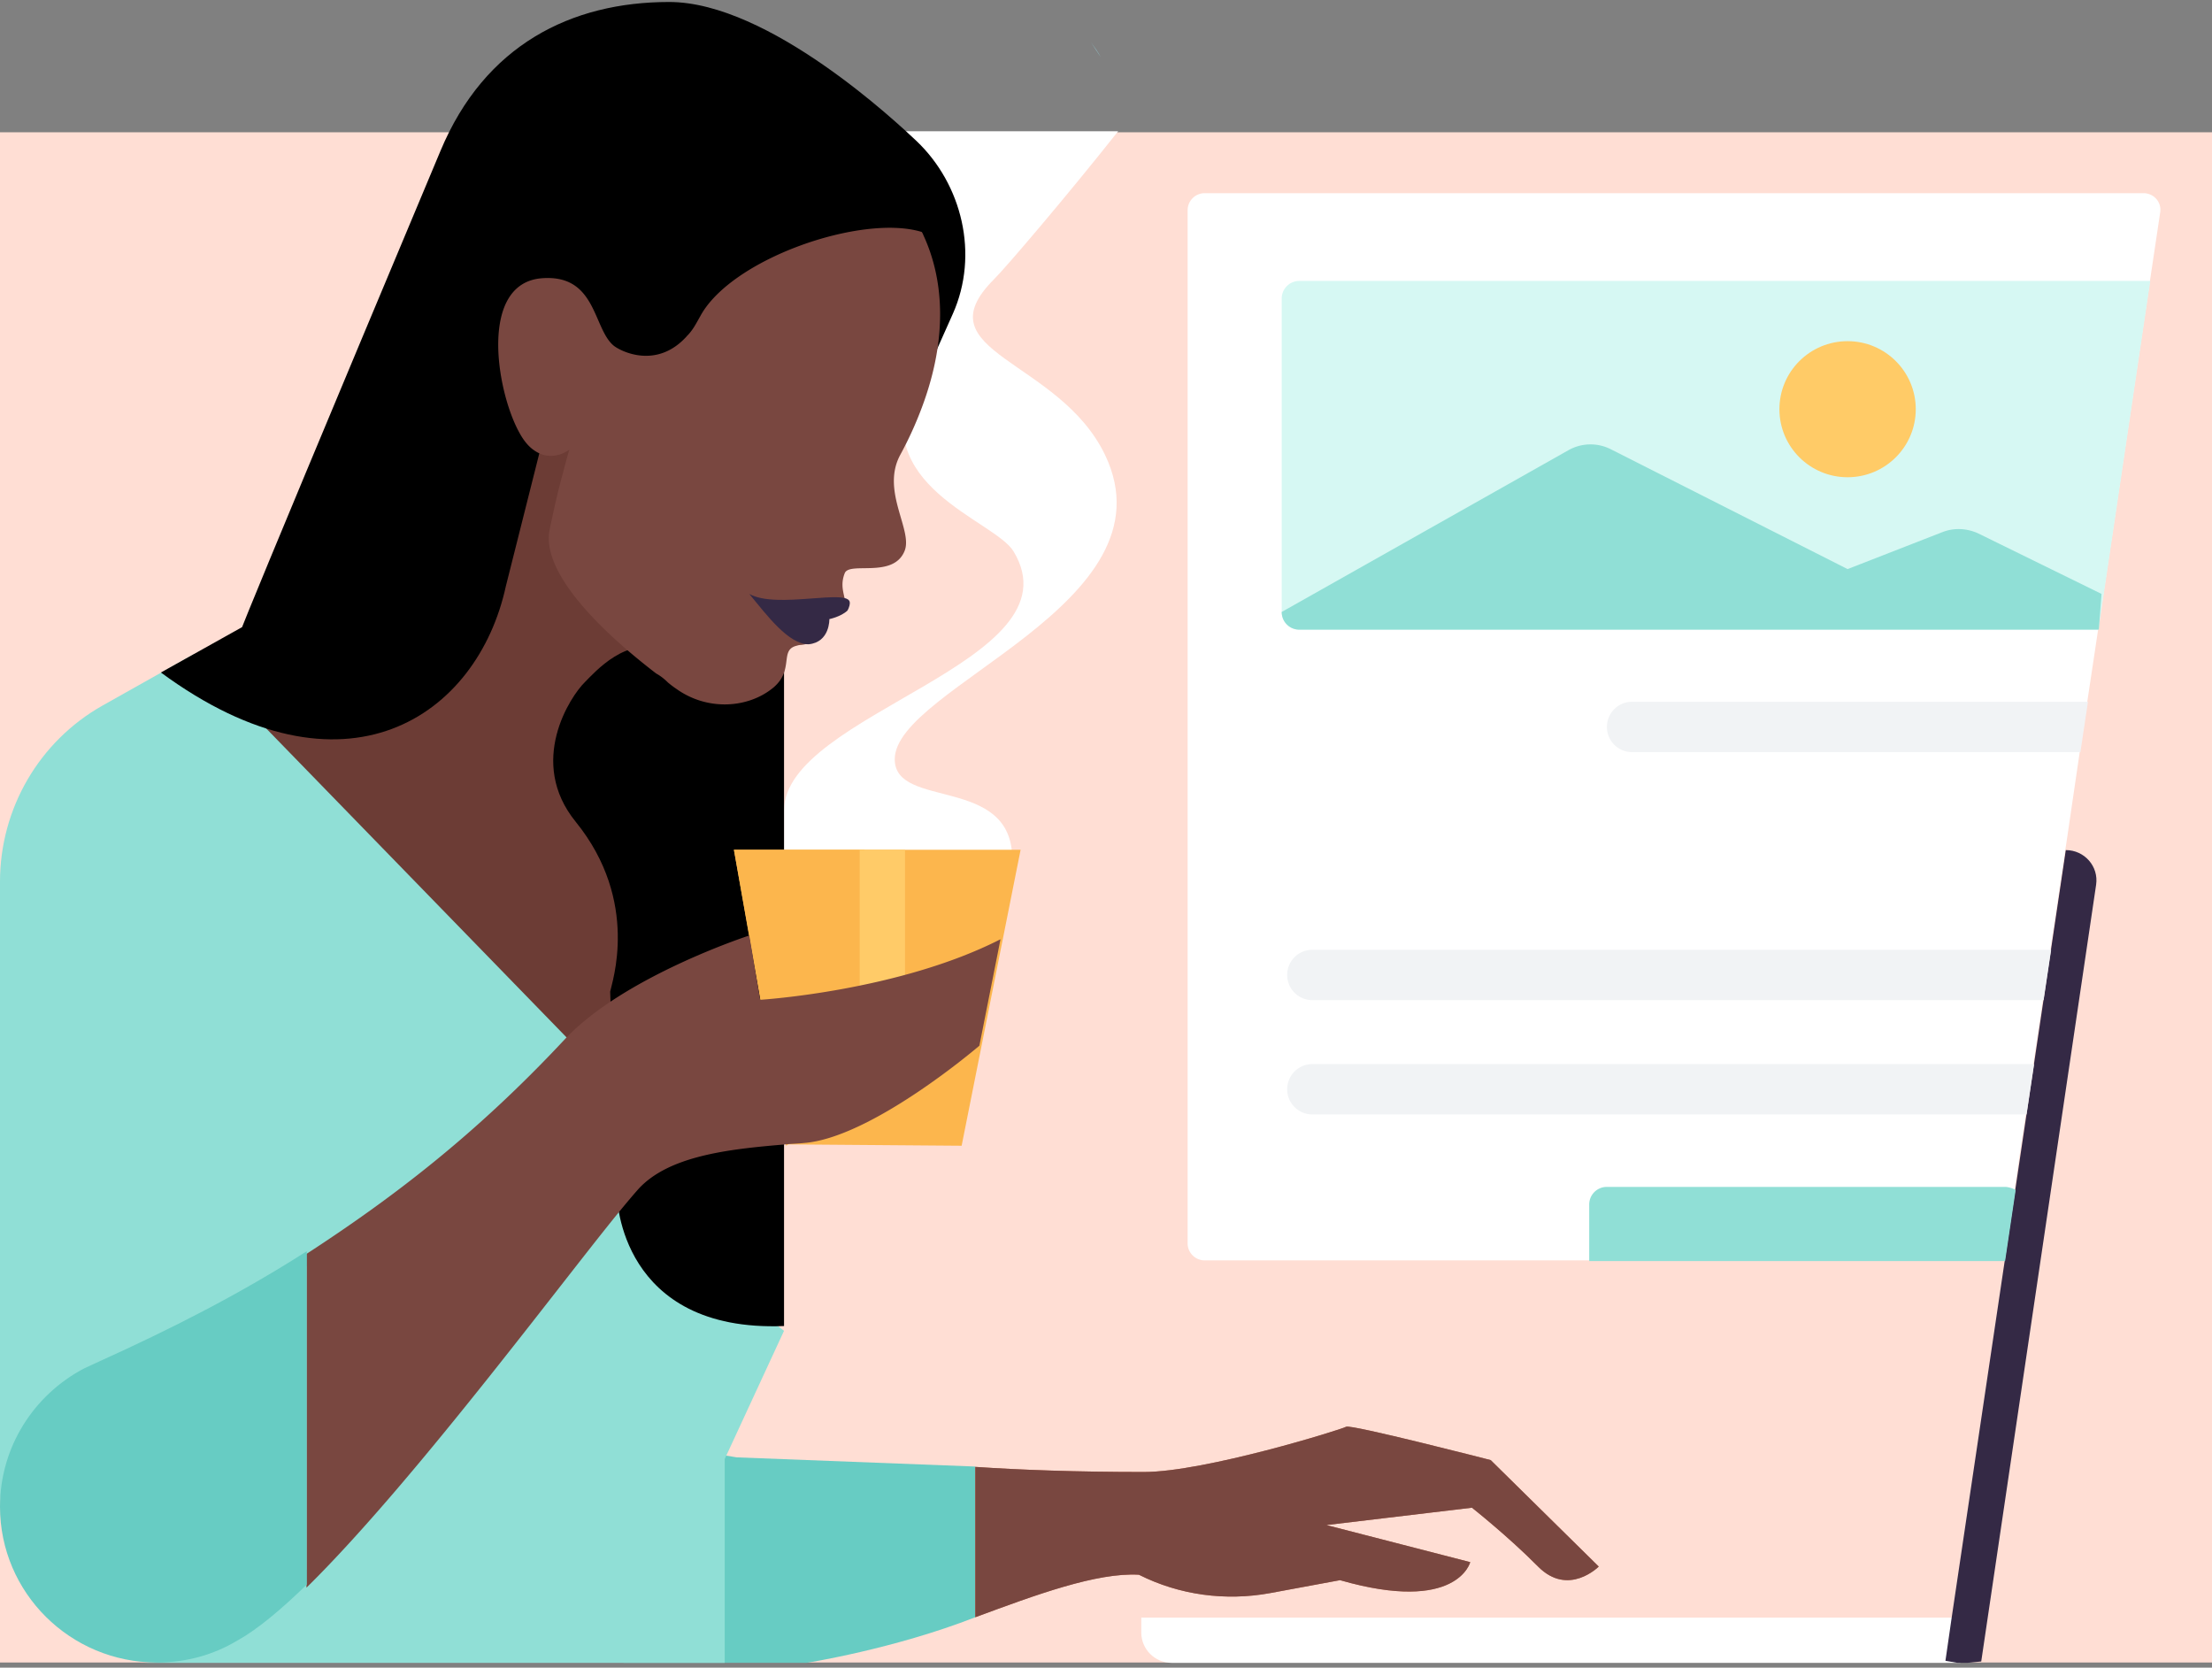 <svg xmlns="http://www.w3.org/2000/svg" fill="none" viewBox="0 0 325 245"><rect x="0" y="0" width="325" height="245" fill="#808080" stroke="none"/><g clip-path="url(#clip0)"><path fill="#FFDED4" d="M325 19.434H0v224.808h325V19.434z"/><path fill="#fff" d="M286.284 243.992l1.804.3H172.141c-2.454 0-4.457-1.999-4.457-4.448v-2.199h119.552l-.952 6.347z"/><path fill="#342945" d="M307.973 129.988l-16.878 114.103-2.054.2h-1.452l-1.753-.3.902-6.247 16.778-112.854c2.755 0 4.858 2.399 4.457 5.098z"/><path fill="#95D3DB" d="M160.273 6.189c.551.75 1.052 1.45 1.453 2.199l-1.453-2.199z"/><path fill="#fff" d="M162.375 66.863c10.439 21.873-30.915 34.063-30.915 44.68 0 7.422 17.264 2.311 17.264 14.647v.05l-7.428-.05-26.097-.196v-6.93c0-14.304 43.562-21.726 33.726-38.045-2.811-4.669-21.781-9.634-14.655-25.067 4.869-10.52-2.911-19.268-7.979-25.51-2.56-3.097-4.618-7.03-6.324-11.158h44.315c-7.428 9.388-16.612 20.152-18.218 21.725-10.84 10.814 9.536 11.699 16.311 25.854z"/><path fill="#6C3C35" d="M86.649 159.527L28.8 96.553l11.67-6.498c26.244 19.242 29.399 4.698 33.406-11.595V64.465l9.015.2c2.404 1.55 4.658-.2 4.658-.2s-.35 1.25-.901 3.3c-.551 2.048-1.202 4.897-1.803 7.946-1.052 5.498 5.86 13.144 14.574 19.942.1.1.2.15.301.25-5.16-2.65-10.067 3.198-11.42 4.498-2.103 2.099-6.81 13.244 1.203 21.241 7.362 7.397 3.856 29.988 3.656 31.137"/><path fill="#90DFD6" d="M85.695 154.928c-23.34 25.239-47.28 34.585-71.37 45.881-.752.3-1.403.599-2.104.999C4.908 205.607 0 213.304 0 222.15v-92.612c0-10.745 5.76-20.641 15.075-25.889l13.423-7.547 57.197 58.826z"/><path fill="#67CCC3" fill-rule="evenodd" d="M143.293 215.453v22.141c-12.02 4.698-24.792 6.697-24.792 6.697H91.606l3.055-32.437 13.573 2.25 35.059 1.349z" clip-rule="evenodd"/><path fill="#000" d="M139.988 46.123l-5.961 13.344c3.857-10.595 2.855-18.892.251-24.64-.1-.15-.151-.35-.251-.5-8.414-2.698-24.742 4.799-29.149 13.145 0 1.1 2.354 1.9 0 1.85 0 0-1.553 1.349-1.452.35-.401.649-.852.999-1.203 1.449-4.356 5.047-11.168.75-12.07 0-2.955-2.5-3.305-10.096-9.716-10.096-8.965.7-6.561 16.193-3.256 22.19.701 1.35 1.503 2.2 2.254 2.7l-.25.9-4.859 19.291c-4.157 19.142-23.64 32.587-50.685 12.695l12.07-6.747c-.2.5-7.212 16.443 28.999-69.871C71.22 6.589 83.943.292 98.317.292c14.675 0 33.607 17.842 36.361 20.441 6.662 6.348 9.216 16.643 5.31 25.39z"/><path fill="#90DFD6" d="M90.752 176.469c-9.817 11.246-42.722 55.728-58.148 64.524-.05 0-.05.05-.1.05a23.16 23.16 0 0 1-11.82 3.249h85.795v-29.938l8.715-18.842"/><path fill="#C3765D" d="M234.898 230.147s-4.458 4.498-8.915 0c-4.458-4.498-9.717-8.646-9.717-8.646l-21.385 2.549 21.135 5.448s-1.903 7.597-19.132 2.649l-10.267 1.899c-6.562 1.199-13.323.3-19.283-2.699-6.211-.35-15.126 2.949-24.041 6.247v-22.091c6.661.45 14.825.75 24.792.75 8.915 0 29.049-6.248 29.7-6.647.651-.4 21.236 4.898 21.236 4.898l15.877 15.643z"/><path fill="#794740" d="M234.898 230.147s-4.458 4.498-8.915 0c-4.458-4.498-9.717-8.646-9.717-8.646l-21.385 2.549 21.135 5.448s-1.903 7.597-19.132 2.649l-10.267 1.899c-6.562 1.199-13.323.3-19.283-2.699-6.211-.35-15.126 2.949-24.041 6.247v-22.091c6.661.45 14.825.75 24.792.75 8.915 0 29.049-6.248 29.7-6.647.651-.4 21.236 4.898 21.236 4.898l15.877 15.643z"/><path fill="#000" d="M89.652 145.682c.2-1.199 4.458-13.195-5.058-24.94-7.162-8.796-.802-18.442 1.352-20.541 1.353-1.35 6.36-7.097 11.52-4.448.45.3.851.65 1.302 1l1.202.899c4.307 3.099 10.017 2.648 13.422-.2 2.955-2.45.752-5.248 1.803-5.798v103.158c-24.09.949-24.54-18.842-24.54-19.142"/><path fill="#FCB64D" fill-rule="evenodd" d="M107.832 124.84h42.122l-8.665 43.483-25.744-.2-7.713-43.283z" clip-rule="evenodd"/><path fill="#FCB64D" fill-rule="evenodd" d="M107.832 124.84h19.183v35.636l-11.52 7.847-7.663-43.483z" clip-rule="evenodd"/><path fill="#FFCB68" d="M132.974 124.84h-6.662v30.238h6.662V124.84z"/><path fill="#794740" d="M143.895 153.629s-15.777 13.544-25.794 14.294c-.901.1-1.753.1-2.654.2-8.515.699-17.18 1.699-21.637 6.547-.35.4-.751.85-1.252 1.45-7.914 9.296-31.053 40.933-47.53 57.126v-49.029c12.52-8.147 24.741-17.393 37.914-31.488 8.664-9.296 27.145-15.293 27.145-15.293l1.603 9.446s20.335-1.25 35.31-8.897l-3.105 15.644zM135.483 59.767a54.261 54.261 0 0 1-3.206 7.047c-2.905 5.348 1.954 11.146.601 14.195-1.703 3.998-8.063 1.449-8.765 3.198-1.052 2.649.852 4.149-.4 5.298-1.002.95-2.805 1.35-2.805 1.35s.15 3.598-3.255 3.898c-.201 0-.401.05-.551.1-2.655.6-.351 3.499-3.456 6.147-3.656 3.049-9.667 3.499-14.275.2-.45-.3-.9-.649-1.252-.949-.55-.55-1.151-1-1.703-1.3-9.315-7.147-16.778-15.243-15.676-21.041.651-3.199 1.352-6.198 1.953-8.347.551-2.15.952-3.498.952-3.498s-2.404 1.899-5.008.2c-.802-.5-1.603-1.35-2.354-2.749-3.407-6.198-5.91-21.941 3.355-22.641 8.014-.6 7.463 7.347 10.518 9.896.901.75 6.31 3.648 10.818-1.45 0 0 0-.05.05-.05.852-.899 1.253-1.749 1.854-2.798 4.557-8.497 23.79-15.094 32.555-12.395.1.15.2.35.25.5 2.755 5.947 3.806 14.444-.2 25.19z"/><path fill="#342945" d="M118.801 94.652c3.155-.3 3.055-3.698 3.055-3.698s1.703-.35 2.654-1.25c0 0 .351-.55.351-1.15 0-2.198-10.718 1-14.775-1.299 2.604 3.15 5.76 7.397 8.715 7.397z"/><path fill="#67CCC3" fill-rule="evenodd" d="M45.076 183.816v48.98c-3.756 3.648-7.212 6.547-10.067 8.146-.05 0-.05.05-.1.05-3.456 2.099-7.513 3.249-11.87 3.249C10.317 244.241 0 233.995 0 221.35c0-8.796 5.008-16.443 12.32-20.291.702-.35 1.453-.65 2.155-1 10.618-4.798 20.685-9.896 30.601-16.243z" clip-rule="evenodd"/><path fill="#fff" d="M317.384 31.23l-1.503 10.045-7.613 51.23-1.602 10.645-1.102 7.347-1.803 12.295-1.102 7.347-1.402 9.396-1.102 7.347-1.403 9.396-1.101 7.347-1.653 11.095-1.553 10.446H176.996c-1.352 0-2.504-1.099-2.504-2.499V30.879a2.509 2.509 0 0 1 2.504-2.499H314.93c1.552 0 2.704 1.35 2.454 2.85z"/><path fill="#D6F8F3" d="M315.932 41.274l-7.613 51.23H190.921a2.584 2.584 0 0 1-2.605-2.6v-46.03a2.584 2.584 0 0 1 2.605-2.6h125.011z"/><path fill="#90DFD6" d="M296.152 174.82l-1.552 10.446h-61.104v-8.297a2.584 2.584 0 0 1 2.605-2.599H294.7c.501.05 1.002.2 1.452.45z"/><path fill="#F1F3F5" d="M306.767 103.149l-1.102 7.347h-65.861a3.693 3.693 0 0 1-3.706-3.698 3.694 3.694 0 0 1 3.706-3.699h66.963v.05zM301.361 139.584l-1.102 7.348H192.828a3.695 3.695 0 0 1-3.707-3.699 3.694 3.694 0 0 1 3.707-3.698h108.533v.049zM298.857 156.378l-1.102 7.347H192.828a3.695 3.695 0 0 1-3.707-3.699 3.694 3.694 0 0 1 3.707-3.698h106.029v.05z"/><path fill="#90DFD6" d="M308.77 87.255l-.4 5.248H190.921a2.584 2.584 0 0 1-2.605-2.598l42.172-23.79a6.601 6.601 0 0 1 6.11-.151l34.859 17.643 13.974-5.448c1.703-.65 3.556-.55 5.208.2l18.131 8.896z"/><path fill="#FFCB67" d="M271.458 70.113c5.532 0 10.017-4.475 10.017-9.996 0-5.52-4.485-9.996-10.017-9.996-5.532 0-10.017 4.475-10.017 9.996 0 5.52 4.485 9.996 10.017 9.996z"/></g><defs><clipPath id="clip0"><path fill="#fff" d="M0 0h325v244H0z" transform="translate(0 .292)"/></clipPath></defs></svg>